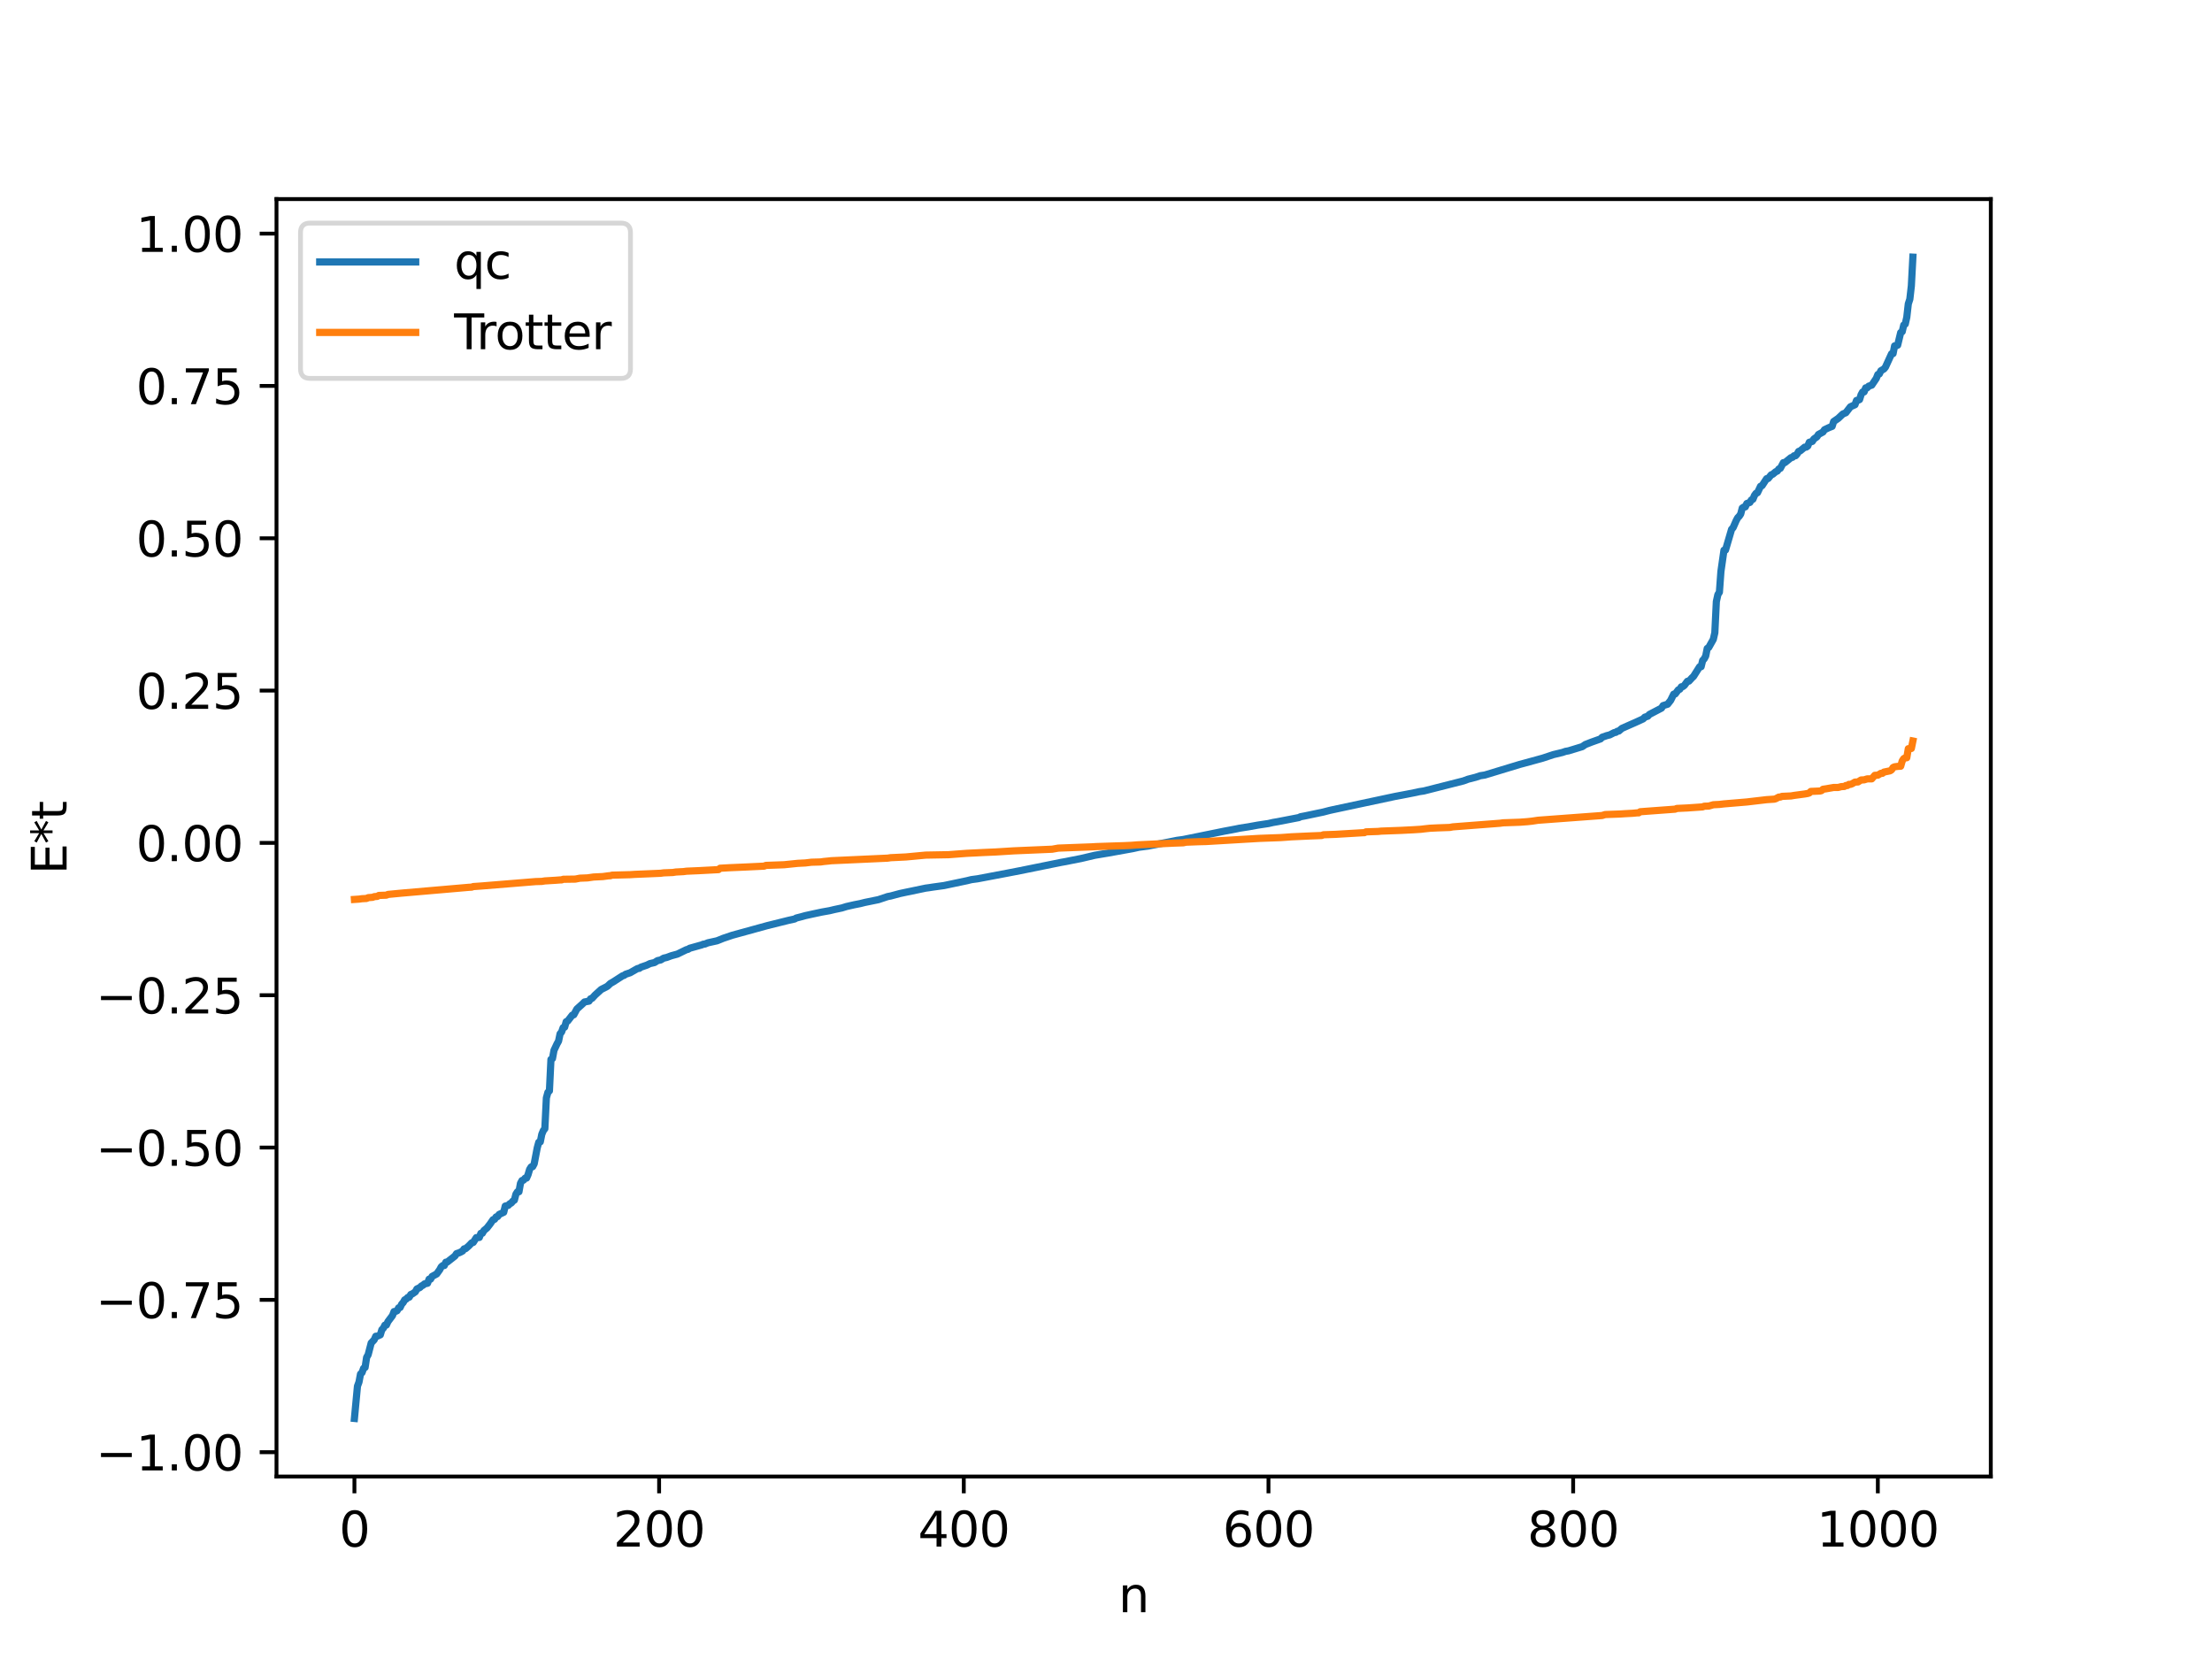 <?xml version="1.0" encoding="utf-8" standalone="no"?>
<!DOCTYPE svg PUBLIC "-//W3C//DTD SVG 1.1//EN"
  "http://www.w3.org/Graphics/SVG/1.1/DTD/svg11.dtd">
<svg xmlns:xlink="http://www.w3.org/1999/xlink" width="460.8pt" height="345.6pt" viewBox="0 0 460.8 345.6" xmlns="http://www.w3.org/2000/svg" version="1.1">
 <defs>
  <style type="text/css">*{stroke-linejoin: round; stroke-linecap: butt}</style>
 </defs>
 <g id="figure_1">
  <g id="patch_1">
   <path d="M 0 345.6 
L 460.8 345.6 
L 460.8 0 
L 0 0 
z
" style="fill: #ffffff"/>
  </g>
  <g id="axes_1">
   <g id="patch_2">
    <path d="M 57.6 307.584 
L 414.72 307.584 
L 414.72 41.472 
L 57.6 41.472 
z
" style="fill: #ffffff"/>
   </g>
   <g id="matplotlib.axis_1">
    <g id="xtick_1">
     <g id="line2d_1">
      <defs>
       <path id="m4e62f9c5b2" d="M 0 0 
L 0 3.5 
" style="stroke: #000000; stroke-width: 0.8"/>
      </defs>
      <g>
       <use xlink:href="#m4e62f9c5b2" x="73.833" y="307.584" style="stroke: #000000; stroke-width: 0.8"/>
      </g>
     </g>
     <g id="text_1">
      <!-- 0 -->
      <g transform="translate(70.651 322.182) scale(0.1 -0.1)">
       <defs>
        <path id="DejaVuSans-30" d="M 2034 4250 
Q 1547 4250 1301 3770 
Q 1056 3291 1056 2328 
Q 1056 1369 1301 889 
Q 1547 409 2034 409 
Q 2525 409 2770 889 
Q 3016 1369 3016 2328 
Q 3016 3291 2770 3770 
Q 2525 4250 2034 4250 
z
M 2034 4750 
Q 2819 4750 3233 4129 
Q 3647 3509 3647 2328 
Q 3647 1150 3233 529 
Q 2819 -91 2034 -91 
Q 1250 -91 836 529 
Q 422 1150 422 2328 
Q 422 3509 836 4129 
Q 1250 4750 2034 4750 
z
" transform="scale(0.016)"/>
       </defs>
       <use xlink:href="#DejaVuSans-30"/>
      </g>
     </g>
    </g>
    <g id="xtick_2">
     <g id="line2d_2">
      <g>
       <use xlink:href="#m4e62f9c5b2" x="137.304" y="307.584" style="stroke: #000000; stroke-width: 0.8"/>
      </g>
     </g>
     <g id="text_2">
      <!-- 200 -->
      <g transform="translate(127.76 322.182) scale(0.1 -0.1)">
       <defs>
        <path id="DejaVuSans-32" d="M 1228 531 
L 3431 531 
L 3431 0 
L 469 0 
L 469 531 
Q 828 903 1448 1529 
Q 2069 2156 2228 2338 
Q 2531 2678 2651 2914 
Q 2772 3150 2772 3378 
Q 2772 3750 2511 3984 
Q 2250 4219 1831 4219 
Q 1534 4219 1204 4116 
Q 875 4013 500 3803 
L 500 4441 
Q 881 4594 1212 4672 
Q 1544 4750 1819 4750 
Q 2544 4750 2975 4387 
Q 3406 4025 3406 3419 
Q 3406 3131 3298 2873 
Q 3191 2616 2906 2266 
Q 2828 2175 2409 1742 
Q 1991 1309 1228 531 
z
" transform="scale(0.016)"/>
       </defs>
       <use xlink:href="#DejaVuSans-32"/>
       <use xlink:href="#DejaVuSans-30" x="63.623"/>
       <use xlink:href="#DejaVuSans-30" x="127.246"/>
      </g>
     </g>
    </g>
    <g id="xtick_3">
     <g id="line2d_3">
      <g>
       <use xlink:href="#m4e62f9c5b2" x="200.775" y="307.584" style="stroke: #000000; stroke-width: 0.8"/>
      </g>
     </g>
     <g id="text_3">
      <!-- 400 -->
      <g transform="translate(191.231 322.182) scale(0.1 -0.1)">
       <defs>
        <path id="DejaVuSans-34" d="M 2419 4116 
L 825 1625 
L 2419 1625 
L 2419 4116 
z
M 2253 4666 
L 3047 4666 
L 3047 1625 
L 3713 1625 
L 3713 1100 
L 3047 1100 
L 3047 0 
L 2419 0 
L 2419 1100 
L 313 1100 
L 313 1709 
L 2253 4666 
z
" transform="scale(0.016)"/>
       </defs>
       <use xlink:href="#DejaVuSans-34"/>
       <use xlink:href="#DejaVuSans-30" x="63.623"/>
       <use xlink:href="#DejaVuSans-30" x="127.246"/>
      </g>
     </g>
    </g>
    <g id="xtick_4">
     <g id="line2d_4">
      <g>
       <use xlink:href="#m4e62f9c5b2" x="264.246" y="307.584" style="stroke: #000000; stroke-width: 0.8"/>
      </g>
     </g>
     <g id="text_4">
      <!-- 600 -->
      <g transform="translate(254.702 322.182) scale(0.1 -0.1)">
       <defs>
        <path id="DejaVuSans-36" d="M 2113 2584 
Q 1688 2584 1439 2293 
Q 1191 2003 1191 1497 
Q 1191 994 1439 701 
Q 1688 409 2113 409 
Q 2538 409 2786 701 
Q 3034 994 3034 1497 
Q 3034 2003 2786 2293 
Q 2538 2584 2113 2584 
z
M 3366 4563 
L 3366 3988 
Q 3128 4100 2886 4159 
Q 2644 4219 2406 4219 
Q 1781 4219 1451 3797 
Q 1122 3375 1075 2522 
Q 1259 2794 1537 2939 
Q 1816 3084 2150 3084 
Q 2853 3084 3261 2657 
Q 3669 2231 3669 1497 
Q 3669 778 3244 343 
Q 2819 -91 2113 -91 
Q 1303 -91 875 529 
Q 447 1150 447 2328 
Q 447 3434 972 4092 
Q 1497 4750 2381 4750 
Q 2619 4750 2861 4703 
Q 3103 4656 3366 4563 
z
" transform="scale(0.016)"/>
       </defs>
       <use xlink:href="#DejaVuSans-36"/>
       <use xlink:href="#DejaVuSans-30" x="63.623"/>
       <use xlink:href="#DejaVuSans-30" x="127.246"/>
      </g>
     </g>
    </g>
    <g id="xtick_5">
     <g id="line2d_5">
      <g>
       <use xlink:href="#m4e62f9c5b2" x="327.717" y="307.584" style="stroke: #000000; stroke-width: 0.8"/>
      </g>
     </g>
     <g id="text_5">
      <!-- 800 -->
      <g transform="translate(318.173 322.182) scale(0.1 -0.1)">
       <defs>
        <path id="DejaVuSans-38" d="M 2034 2216 
Q 1584 2216 1326 1975 
Q 1069 1734 1069 1313 
Q 1069 891 1326 650 
Q 1584 409 2034 409 
Q 2484 409 2743 651 
Q 3003 894 3003 1313 
Q 3003 1734 2745 1975 
Q 2488 2216 2034 2216 
z
M 1403 2484 
Q 997 2584 770 2862 
Q 544 3141 544 3541 
Q 544 4100 942 4425 
Q 1341 4750 2034 4750 
Q 2731 4750 3128 4425 
Q 3525 4100 3525 3541 
Q 3525 3141 3298 2862 
Q 3072 2584 2669 2484 
Q 3125 2378 3379 2068 
Q 3634 1759 3634 1313 
Q 3634 634 3220 271 
Q 2806 -91 2034 -91 
Q 1263 -91 848 271 
Q 434 634 434 1313 
Q 434 1759 690 2068 
Q 947 2378 1403 2484 
z
M 1172 3481 
Q 1172 3119 1398 2916 
Q 1625 2713 2034 2713 
Q 2441 2713 2670 2916 
Q 2900 3119 2900 3481 
Q 2900 3844 2670 4047 
Q 2441 4250 2034 4250 
Q 1625 4250 1398 4047 
Q 1172 3844 1172 3481 
z
" transform="scale(0.016)"/>
       </defs>
       <use xlink:href="#DejaVuSans-38"/>
       <use xlink:href="#DejaVuSans-30" x="63.623"/>
       <use xlink:href="#DejaVuSans-30" x="127.246"/>
      </g>
     </g>
    </g>
    <g id="xtick_6">
     <g id="line2d_6">
      <g>
       <use xlink:href="#m4e62f9c5b2" x="391.188" y="307.584" style="stroke: #000000; stroke-width: 0.8"/>
      </g>
     </g>
     <g id="text_6">
      <!-- 1000 -->
      <g transform="translate(378.463 322.182) scale(0.1 -0.1)">
       <defs>
        <path id="DejaVuSans-31" d="M 794 531 
L 1825 531 
L 1825 4091 
L 703 3866 
L 703 4441 
L 1819 4666 
L 2450 4666 
L 2450 531 
L 3481 531 
L 3481 0 
L 794 0 
L 794 531 
z
" transform="scale(0.016)"/>
       </defs>
       <use xlink:href="#DejaVuSans-31"/>
       <use xlink:href="#DejaVuSans-30" x="63.623"/>
       <use xlink:href="#DejaVuSans-30" x="127.246"/>
       <use xlink:href="#DejaVuSans-30" x="190.869"/>
      </g>
     </g>
    </g>
    <g id="text_7">
     <!-- n -->
     <g transform="translate(232.991 335.861) scale(0.1 -0.1)">
      <defs>
       <path id="DejaVuSans-6e" d="M 3513 2113 
L 3513 0 
L 2938 0 
L 2938 2094 
Q 2938 2591 2744 2837 
Q 2550 3084 2163 3084 
Q 1697 3084 1428 2787 
Q 1159 2491 1159 1978 
L 1159 0 
L 581 0 
L 581 3500 
L 1159 3500 
L 1159 2956 
Q 1366 3272 1645 3428 
Q 1925 3584 2291 3584 
Q 2894 3584 3203 3211 
Q 3513 2838 3513 2113 
z
" transform="scale(0.016)"/>
      </defs>
      <use xlink:href="#DejaVuSans-6e"/>
     </g>
    </g>
   </g>
   <g id="matplotlib.axis_2">
    <g id="ytick_1">
     <g id="line2d_7">
      <defs>
       <path id="m78bce7e5d7" d="M 0 0 
L -3.5 0 
" style="stroke: #000000; stroke-width: 0.8"/>
      </defs>
      <g>
       <use xlink:href="#m78bce7e5d7" x="57.6" y="302.518" style="stroke: #000000; stroke-width: 0.8"/>
      </g>
     </g>
     <g id="text_8">
      <!-- −1.00 -->
      <g transform="translate(19.955 306.317) scale(0.1 -0.1)">
       <defs>
        <path id="DejaVuSans-2212" d="M 678 2272 
L 4684 2272 
L 4684 1741 
L 678 1741 
L 678 2272 
z
" transform="scale(0.016)"/>
        <path id="DejaVuSans-2e" d="M 684 794 
L 1344 794 
L 1344 0 
L 684 0 
L 684 794 
z
" transform="scale(0.016)"/>
       </defs>
       <use xlink:href="#DejaVuSans-2212"/>
       <use xlink:href="#DejaVuSans-31" x="83.789"/>
       <use xlink:href="#DejaVuSans-2e" x="147.412"/>
       <use xlink:href="#DejaVuSans-30" x="179.199"/>
       <use xlink:href="#DejaVuSans-30" x="242.822"/>
      </g>
     </g>
    </g>
    <g id="ytick_2">
     <g id="line2d_8">
      <g>
       <use xlink:href="#m78bce7e5d7" x="57.6" y="270.786" style="stroke: #000000; stroke-width: 0.8"/>
      </g>
     </g>
     <g id="text_9">
      <!-- −0.75 -->
      <g transform="translate(19.955 274.585) scale(0.1 -0.1)">
       <defs>
        <path id="DejaVuSans-37" d="M 525 4666 
L 3525 4666 
L 3525 4397 
L 1831 0 
L 1172 0 
L 2766 4134 
L 525 4134 
L 525 4666 
z
" transform="scale(0.016)"/>
        <path id="DejaVuSans-35" d="M 691 4666 
L 3169 4666 
L 3169 4134 
L 1269 4134 
L 1269 2991 
Q 1406 3038 1543 3061 
Q 1681 3084 1819 3084 
Q 2600 3084 3056 2656 
Q 3513 2228 3513 1497 
Q 3513 744 3044 326 
Q 2575 -91 1722 -91 
Q 1428 -91 1123 -41 
Q 819 9 494 109 
L 494 744 
Q 775 591 1075 516 
Q 1375 441 1709 441 
Q 2250 441 2565 725 
Q 2881 1009 2881 1497 
Q 2881 1984 2565 2268 
Q 2250 2553 1709 2553 
Q 1456 2553 1204 2497 
Q 953 2441 691 2322 
L 691 4666 
z
" transform="scale(0.016)"/>
       </defs>
       <use xlink:href="#DejaVuSans-2212"/>
       <use xlink:href="#DejaVuSans-30" x="83.789"/>
       <use xlink:href="#DejaVuSans-2e" x="147.412"/>
       <use xlink:href="#DejaVuSans-37" x="179.199"/>
       <use xlink:href="#DejaVuSans-35" x="242.822"/>
      </g>
     </g>
    </g>
    <g id="ytick_3">
     <g id="line2d_9">
      <g>
       <use xlink:href="#m78bce7e5d7" x="57.6" y="239.055" style="stroke: #000000; stroke-width: 0.8"/>
      </g>
     </g>
     <g id="text_10">
      <!-- −0.50 -->
      <g transform="translate(19.955 242.854) scale(0.1 -0.1)">
       <use xlink:href="#DejaVuSans-2212"/>
       <use xlink:href="#DejaVuSans-30" x="83.789"/>
       <use xlink:href="#DejaVuSans-2e" x="147.412"/>
       <use xlink:href="#DejaVuSans-35" x="179.199"/>
       <use xlink:href="#DejaVuSans-30" x="242.822"/>
      </g>
     </g>
    </g>
    <g id="ytick_4">
     <g id="line2d_10">
      <g>
       <use xlink:href="#m78bce7e5d7" x="57.6" y="207.323" style="stroke: #000000; stroke-width: 0.8"/>
      </g>
     </g>
     <g id="text_11">
      <!-- −0.25 -->
      <g transform="translate(19.955 211.123) scale(0.1 -0.1)">
       <use xlink:href="#DejaVuSans-2212"/>
       <use xlink:href="#DejaVuSans-30" x="83.789"/>
       <use xlink:href="#DejaVuSans-2e" x="147.412"/>
       <use xlink:href="#DejaVuSans-32" x="179.199"/>
       <use xlink:href="#DejaVuSans-35" x="242.822"/>
      </g>
     </g>
    </g>
    <g id="ytick_5">
     <g id="line2d_11">
      <g>
       <use xlink:href="#m78bce7e5d7" x="57.6" y="175.592" style="stroke: #000000; stroke-width: 0.8"/>
      </g>
     </g>
     <g id="text_12">
      <!-- 0.00 -->
      <g transform="translate(28.334 179.391) scale(0.1 -0.1)">
       <use xlink:href="#DejaVuSans-30"/>
       <use xlink:href="#DejaVuSans-2e" x="63.623"/>
       <use xlink:href="#DejaVuSans-30" x="95.41"/>
       <use xlink:href="#DejaVuSans-30" x="159.033"/>
      </g>
     </g>
    </g>
    <g id="ytick_6">
     <g id="line2d_12">
      <g>
       <use xlink:href="#m78bce7e5d7" x="57.6" y="143.861" style="stroke: #000000; stroke-width: 0.8"/>
      </g>
     </g>
     <g id="text_13">
      <!-- 0.25 -->
      <g transform="translate(28.334 147.66) scale(0.1 -0.1)">
       <use xlink:href="#DejaVuSans-30"/>
       <use xlink:href="#DejaVuSans-2e" x="63.623"/>
       <use xlink:href="#DejaVuSans-32" x="95.41"/>
       <use xlink:href="#DejaVuSans-35" x="159.033"/>
      </g>
     </g>
    </g>
    <g id="ytick_7">
     <g id="line2d_13">
      <g>
       <use xlink:href="#m78bce7e5d7" x="57.6" y="112.129" style="stroke: #000000; stroke-width: 0.8"/>
      </g>
     </g>
     <g id="text_14">
      <!-- 0.50 -->
      <g transform="translate(28.334 115.928) scale(0.1 -0.1)">
       <use xlink:href="#DejaVuSans-30"/>
       <use xlink:href="#DejaVuSans-2e" x="63.623"/>
       <use xlink:href="#DejaVuSans-35" x="95.41"/>
       <use xlink:href="#DejaVuSans-30" x="159.033"/>
      </g>
     </g>
    </g>
    <g id="ytick_8">
     <g id="line2d_14">
      <g>
       <use xlink:href="#m78bce7e5d7" x="57.6" y="80.398" style="stroke: #000000; stroke-width: 0.8"/>
      </g>
     </g>
     <g id="text_15">
      <!-- 0.75 -->
      <g transform="translate(28.334 84.197) scale(0.1 -0.1)">
       <use xlink:href="#DejaVuSans-30"/>
       <use xlink:href="#DejaVuSans-2e" x="63.623"/>
       <use xlink:href="#DejaVuSans-37" x="95.41"/>
       <use xlink:href="#DejaVuSans-35" x="159.033"/>
      </g>
     </g>
    </g>
    <g id="ytick_9">
     <g id="line2d_15">
      <g>
       <use xlink:href="#m78bce7e5d7" x="57.6" y="48.666" style="stroke: #000000; stroke-width: 0.8"/>
      </g>
     </g>
     <g id="text_16">
      <!-- 1.00 -->
      <g transform="translate(28.334 52.466) scale(0.1 -0.1)">
       <use xlink:href="#DejaVuSans-31"/>
       <use xlink:href="#DejaVuSans-2e" x="63.623"/>
       <use xlink:href="#DejaVuSans-30" x="95.41"/>
       <use xlink:href="#DejaVuSans-30" x="159.033"/>
      </g>
     </g>
    </g>
    <g id="text_17">
     <!-- E*t -->
     <g transform="translate(13.875 182.148) rotate(-90) scale(0.1 -0.1)">
      <defs>
       <path id="DejaVuSans-45" d="M 628 4666 
L 3578 4666 
L 3578 4134 
L 1259 4134 
L 1259 2753 
L 3481 2753 
L 3481 2222 
L 1259 2222 
L 1259 531 
L 3634 531 
L 3634 0 
L 628 0 
L 628 4666 
z
" transform="scale(0.016)"/>
       <path id="DejaVuSans-2a" d="M 3009 3897 
L 1888 3291 
L 3009 2681 
L 2828 2375 
L 1778 3009 
L 1778 1831 
L 1422 1831 
L 1422 3009 
L 372 2375 
L 191 2681 
L 1313 3291 
L 191 3897 
L 372 4206 
L 1422 3572 
L 1422 4750 
L 1778 4750 
L 1778 3572 
L 2828 4206 
L 3009 3897 
z
" transform="scale(0.016)"/>
       <path id="DejaVuSans-74" d="M 1172 4494 
L 1172 3500 
L 2356 3500 
L 2356 3053 
L 1172 3053 
L 1172 1153 
Q 1172 725 1289 603 
Q 1406 481 1766 481 
L 2356 481 
L 2356 0 
L 1766 0 
Q 1100 0 847 248 
Q 594 497 594 1153 
L 594 3053 
L 172 3053 
L 172 3500 
L 594 3500 
L 594 4494 
L 1172 4494 
z
" transform="scale(0.016)"/>
      </defs>
      <use xlink:href="#DejaVuSans-45"/>
      <use xlink:href="#DejaVuSans-2a" x="63.184"/>
      <use xlink:href="#DejaVuSans-74" x="113.184"/>
     </g>
    </g>
   </g>
   <g id="line2d_16">
    <path d="M 73.833 295.488 
L 74.467 288.765 
L 74.785 287.904 
L 75.102 286.23 
L 75.42 285.938 
L 75.737 285.053 
L 76.054 284.869 
L 76.372 282.771 
L 76.689 282.226 
L 77.324 279.775 
L 77.958 279.096 
L 78.276 278.365 
L 78.593 278.353 
L 79.228 278.068 
L 79.545 277.008 
L 79.862 276.677 
L 80.18 276.047 
L 80.497 276.026 
L 80.815 275.317 
L 81.767 274.05 
L 82.084 273.22 
L 82.401 273.192 
L 82.719 273.052 
L 83.036 272.447 
L 83.353 272.373 
L 83.671 271.691 
L 83.988 271.344 
L 84.305 270.781 
L 84.623 270.627 
L 84.94 270.285 
L 85.258 270.225 
L 85.575 269.665 
L 85.892 269.545 
L 86.527 269.105 
L 86.844 268.516 
L 87.479 268.212 
L 87.796 267.885 
L 88.114 267.745 
L 88.431 267.458 
L 89.066 267.326 
L 89.383 266.474 
L 89.7 266.468 
L 90.018 265.899 
L 90.97 265.385 
L 91.605 264.499 
L 91.922 263.904 
L 92.239 263.641 
L 92.557 263.632 
L 92.874 262.941 
L 93.191 262.895 
L 94.778 261.646 
L 95.096 261.16 
L 95.73 260.944 
L 96.365 260.611 
L 96.682 260.158 
L 97 260.113 
L 97.634 259.564 
L 98.269 258.902 
L 98.586 258.819 
L 99.221 257.82 
L 99.856 257.784 
L 100.173 256.926 
L 100.491 256.907 
L 100.808 256.346 
L 101.443 255.814 
L 102.077 255.002 
L 102.712 254.079 
L 103.029 254.002 
L 103.347 253.503 
L 103.664 253.433 
L 103.981 252.987 
L 104.934 252.54 
L 105.251 251.246 
L 105.886 251.094 
L 106.203 250.76 
L 106.52 250.606 
L 106.838 250.211 
L 107.155 250.011 
L 107.472 248.773 
L 107.79 248.277 
L 108.107 248.267 
L 108.424 246.507 
L 108.742 245.926 
L 109.059 245.842 
L 109.377 245.449 
L 109.694 245.414 
L 110.011 244.677 
L 110.329 243.602 
L 110.646 243.098 
L 110.963 243.033 
L 111.281 242.438 
L 111.915 239.117 
L 112.233 237.952 
L 112.55 237.877 
L 112.867 236.289 
L 113.185 235.525 
L 113.502 235.124 
L 113.82 228.716 
L 114.137 227.551 
L 114.454 227.254 
L 114.772 220.702 
L 115.089 220.511 
L 115.406 218.798 
L 116.041 217.451 
L 116.358 216.884 
L 116.676 215.359 
L 116.993 214.979 
L 117.31 214.075 
L 117.628 213.976 
L 117.945 212.839 
L 118.262 212.7 
L 119.215 211.47 
L 119.532 211.398 
L 120.167 210.205 
L 121.436 209.061 
L 121.753 208.73 
L 122.705 208.553 
L 123.023 208.066 
L 123.34 207.968 
L 123.975 207.275 
L 125.244 206.125 
L 126.514 205.474 
L 127.148 204.881 
L 127.783 204.516 
L 129.687 203.286 
L 130.005 203.193 
L 130.322 202.956 
L 131.274 202.641 
L 132.543 201.914 
L 132.861 201.744 
L 133.178 201.726 
L 133.496 201.488 
L 134.765 201.05 
L 135.4 200.737 
L 136.352 200.514 
L 136.986 200.11 
L 137.621 199.983 
L 138.256 199.6 
L 138.891 199.456 
L 139.843 199.101 
L 141.112 198.754 
L 143.016 197.827 
L 143.334 197.765 
L 143.651 197.547 
L 146.19 196.836 
L 146.507 196.689 
L 146.824 196.671 
L 147.459 196.407 
L 149.363 195.986 
L 149.998 195.737 
L 150.633 195.476 
L 152.537 194.831 
L 159.836 192.824 
L 164.279 191.72 
L 165.548 191.442 
L 165.866 191.247 
L 166.818 191.003 
L 167.77 190.74 
L 169.357 190.392 
L 171.261 189.988 
L 172.848 189.706 
L 173.8 189.477 
L 175.386 189.141 
L 176.339 188.846 
L 177.291 188.629 
L 177.925 188.485 
L 179.195 188.235 
L 180.147 187.996 
L 183.003 187.412 
L 184.907 186.774 
L 185.542 186.654 
L 187.446 186.142 
L 188.715 185.871 
L 189.985 185.609 
L 192.841 185.013 
L 193.476 184.929 
L 194.428 184.782 
L 196.649 184.477 
L 201.41 183.473 
L 202.362 183.24 
L 203.631 183.07 
L 209.978 181.867 
L 212.517 181.376 
L 221.086 179.639 
L 222.038 179.473 
L 222.99 179.279 
L 225.211 178.843 
L 228.067 178.17 
L 230.924 177.692 
L 236.001 176.777 
L 237.271 176.494 
L 239.175 176.248 
L 245.205 175.057 
L 246.474 174.886 
L 255.043 173.145 
L 257.581 172.666 
L 258.216 172.53 
L 260.12 172.233 
L 262.024 171.888 
L 264.246 171.553 
L 265.198 171.333 
L 266.15 171.172 
L 270.593 170.312 
L 270.91 170.143 
L 271.862 169.963 
L 275.671 169.165 
L 276.94 168.834 
L 277.575 168.692 
L 290.586 165.916 
L 293.125 165.436 
L 295.029 165.059 
L 295.664 164.914 
L 296.616 164.771 
L 304.867 162.677 
L 305.82 162.324 
L 307.406 161.918 
L 308.358 161.598 
L 309.31 161.453 
L 316.61 159.237 
L 317.562 158.984 
L 321.37 157.939 
L 323.591 157.2 
L 325.496 156.744 
L 326.13 156.524 
L 326.765 156.411 
L 329.621 155.538 
L 330.256 155.099 
L 331.525 154.604 
L 333.429 153.924 
L 333.747 153.586 
L 334.699 153.253 
L 335.334 153.093 
L 336.286 152.608 
L 336.603 152.562 
L 336.92 152.336 
L 337.238 152.284 
L 337.872 151.738 
L 338.507 151.454 
L 340.729 150.475 
L 342.315 149.748 
L 342.633 149.404 
L 343.267 149.199 
L 343.585 148.839 
L 346.124 147.512 
L 346.441 146.996 
L 347.393 146.701 
L 348.028 145.895 
L 348.662 144.606 
L 348.98 144.56 
L 349.615 143.718 
L 349.932 143.581 
L 350.249 143.078 
L 350.567 143.024 
L 350.884 142.778 
L 351.519 141.923 
L 351.836 141.894 
L 352.471 141.203 
L 352.788 140.914 
L 354.058 138.903 
L 354.375 138.89 
L 354.692 137.59 
L 355.01 137.259 
L 355.327 136.663 
L 355.644 135.084 
L 355.962 134.878 
L 356.914 133.185 
L 357.231 131.808 
L 357.548 125.313 
L 357.866 123.871 
L 358.183 123.366 
L 358.5 119.038 
L 359.135 114.616 
L 359.453 114.588 
L 360.722 110.262 
L 361.039 109.919 
L 361.674 108.464 
L 361.991 107.868 
L 362.309 107.546 
L 362.626 107.066 
L 362.943 105.842 
L 363.261 105.628 
L 363.578 105.593 
L 363.896 104.89 
L 364.53 104.666 
L 364.848 104.138 
L 365.165 104.007 
L 365.482 103.219 
L 365.8 102.785 
L 366.117 102.644 
L 366.752 101.301 
L 367.069 101.173 
L 368.021 99.717 
L 368.339 99.681 
L 368.973 98.917 
L 369.291 98.798 
L 369.925 98.259 
L 370.243 98.143 
L 370.56 97.698 
L 370.877 97.563 
L 371.512 96.373 
L 371.829 96.367 
L 373.099 95.336 
L 373.416 95.261 
L 373.734 94.94 
L 374.051 94.936 
L 374.368 94.59 
L 374.686 94.039 
L 375.003 93.933 
L 375.955 93.145 
L 376.272 93.142 
L 376.59 92.919 
L 376.907 92.135 
L 377.542 91.953 
L 377.859 91.446 
L 378.494 91.01 
L 378.811 90.515 
L 379.446 90.168 
L 379.763 89.991 
L 380.081 89.513 
L 381.033 89.066 
L 381.667 88.818 
L 381.985 87.809 
L 382.937 87.154 
L 383.889 86.25 
L 384.524 85.979 
L 385.476 84.741 
L 386.428 84.312 
L 386.745 83.416 
L 387.062 83.39 
L 387.38 83.239 
L 387.697 82.226 
L 388.015 81.653 
L 388.332 81.638 
L 388.649 80.801 
L 388.967 80.789 
L 389.284 80.442 
L 389.919 80.232 
L 390.871 78.82 
L 391.188 78.022 
L 391.505 77.896 
L 391.823 77.233 
L 392.458 76.864 
L 392.775 76.473 
L 394.044 73.697 
L 394.362 73.663 
L 394.679 72.052 
L 394.996 72.039 
L 395.314 71.911 
L 395.948 69.278 
L 396.266 69.092 
L 396.583 67.714 
L 396.9 67.507 
L 397.218 66.085 
L 397.535 63.295 
L 397.853 62.326 
L 398.17 59.551 
L 398.487 53.568 
L 398.487 53.568 
" clip-path="url(#pbd350eff8d)" style="fill: none; stroke: #1f77b4; stroke-width: 1.5; stroke-linecap: square"/>
   </g>
   <g id="line2d_17">
    <path d="M 73.833 187.367 
L 74.785 187.304 
L 75.42 187.217 
L 76.372 187.166 
L 76.689 186.997 
L 77.641 186.927 
L 77.958 186.787 
L 78.593 186.736 
L 78.91 186.539 
L 80.497 186.479 
L 80.815 186.326 
L 83.671 186.054 
L 97.634 184.845 
L 98.269 184.809 
L 98.586 184.687 
L 100.173 184.578 
L 111.598 183.65 
L 112.867 183.613 
L 113.502 183.511 
L 115.724 183.376 
L 116.676 183.305 
L 116.993 183.305 
L 117.31 183.169 
L 119.849 183.132 
L 120.801 182.944 
L 122.388 182.881 
L 123.658 182.698 
L 125.562 182.606 
L 126.831 182.434 
L 127.148 182.434 
L 127.466 182.314 
L 131.274 182.211 
L 132.226 182.148 
L 137.621 181.919 
L 138.256 181.831 
L 140.16 181.757 
L 140.795 181.655 
L 142.381 181.572 
L 143.016 181.485 
L 145.555 181.375 
L 149.681 181.157 
L 149.998 180.873 
L 151.902 180.765 
L 155.71 180.599 
L 156.662 180.552 
L 159.201 180.432 
L 159.519 180.279 
L 163.327 180.141 
L 166.183 179.849 
L 167.77 179.768 
L 169.039 179.616 
L 170.943 179.562 
L 171.578 179.469 
L 172.53 179.375 
L 173.165 179.303 
L 184.907 178.769 
L 185.542 178.672 
L 186.811 178.613 
L 188.715 178.521 
L 192.841 178.135 
L 197.601 178.048 
L 201.41 177.761 
L 203.314 177.671 
L 204.9 177.59 
L 207.439 177.48 
L 211.248 177.243 
L 219.181 176.906 
L 220.451 176.678 
L 224.259 176.534 
L 227.433 176.416 
L 228.385 176.358 
L 231.558 176.251 
L 234.097 176.17 
L 235.684 176.099 
L 236.953 175.999 
L 244.57 175.636 
L 246.474 175.572 
L 247.109 175.441 
L 249.648 175.344 
L 251.234 175.305 
L 262.342 174.649 
L 266.785 174.486 
L 267.737 174.419 
L 269.006 174.324 
L 273.132 174.135 
L 275.353 174.049 
L 275.671 173.898 
L 278.21 173.809 
L 279.162 173.751 
L 283.922 173.468 
L 284.239 173.46 
L 284.557 173.291 
L 287.096 173.203 
L 287.73 173.135 
L 291.856 172.983 
L 294.395 172.855 
L 295.981 172.754 
L 296.934 172.64 
L 297.886 172.539 
L 299.472 172.462 
L 302.011 172.372 
L 302.646 172.25 
L 312.484 171.496 
L 313.119 171.406 
L 316.61 171.284 
L 318.196 171.165 
L 319.148 171.061 
L 320.418 170.872 
L 333.747 169.886 
L 334.381 169.686 
L 337.555 169.571 
L 338.507 169.505 
L 340.094 169.421 
L 341.046 169.334 
L 341.363 169.334 
L 341.681 169.101 
L 343.902 168.934 
L 348.98 168.562 
L 349.297 168.417 
L 351.519 168.312 
L 354.692 168.093 
L 355.01 167.952 
L 355.962 167.921 
L 356.914 167.643 
L 358.183 167.577 
L 359.135 167.463 
L 363.896 167.066 
L 368.021 166.583 
L 369.608 166.478 
L 369.925 166.385 
L 370.56 166.048 
L 370.877 166.048 
L 371.195 165.899 
L 373.099 165.81 
L 373.734 165.699 
L 375.955 165.402 
L 376.59 165.289 
L 376.907 165.188 
L 377.224 164.867 
L 379.129 164.785 
L 379.446 164.701 
L 379.763 164.416 
L 380.398 164.323 
L 381.985 164.045 
L 382.937 164.038 
L 383.572 163.87 
L 384.206 163.834 
L 384.524 163.638 
L 384.841 163.638 
L 385.158 163.403 
L 385.476 163.403 
L 385.793 163.287 
L 386.428 162.922 
L 387.062 162.893 
L 387.697 162.484 
L 388.332 162.458 
L 388.967 162.257 
L 389.919 162.248 
L 390.553 161.513 
L 391.188 161.482 
L 391.823 161.099 
L 392.14 161.099 
L 392.458 160.84 
L 393.727 160.578 
L 394.044 160.38 
L 394.362 159.883 
L 394.679 159.74 
L 395.314 159.654 
L 395.948 159.619 
L 396.266 158.517 
L 396.583 158.035 
L 396.9 157.852 
L 397.218 157.852 
L 397.535 155.966 
L 398.17 155.924 
L 398.487 154.372 
L 398.487 154.372 
" clip-path="url(#pbd350eff8d)" style="fill: none; stroke: #ff7f0e; stroke-width: 1.5; stroke-linecap: square"/>
   </g>
   <g id="patch_3">
    <path d="M 57.6 307.584 
L 57.6 41.472 
" style="fill: none; stroke: #000000; stroke-width: 0.8; stroke-linejoin: miter; stroke-linecap: square"/>
   </g>
   <g id="patch_4">
    <path d="M 414.72 307.584 
L 414.72 41.472 
" style="fill: none; stroke: #000000; stroke-width: 0.8; stroke-linejoin: miter; stroke-linecap: square"/>
   </g>
   <g id="patch_5">
    <path d="M 57.6 307.584 
L 414.72 307.584 
" style="fill: none; stroke: #000000; stroke-width: 0.8; stroke-linejoin: miter; stroke-linecap: square"/>
   </g>
   <g id="patch_6">
    <path d="M 57.6 41.472 
L 414.72 41.472 
" style="fill: none; stroke: #000000; stroke-width: 0.8; stroke-linejoin: miter; stroke-linecap: square"/>
   </g>
   <g id="legend_1">
    <g id="patch_7">
     <path d="M 64.6 78.828 
L 129.342 78.828 
Q 131.342 78.828 131.342 76.828 
L 131.342 48.472 
Q 131.342 46.472 129.342 46.472 
L 64.6 46.472 
Q 62.6 46.472 62.6 48.472 
L 62.6 76.828 
Q 62.6 78.828 64.6 78.828 
z
" style="fill: #ffffff; opacity: 0.8; stroke: #cccccc; stroke-linejoin: miter"/>
    </g>
    <g id="line2d_18">
     <path d="M 66.6 54.57 
L 76.6 54.57 
L 86.6 54.57 
" style="fill: none; stroke: #1f77b4; stroke-width: 1.5; stroke-linecap: square"/>
    </g>
    <g id="text_18">
     <!-- qc -->
     <g transform="translate(94.6 58.07) scale(0.1 -0.1)">
      <defs>
       <path id="DejaVuSans-71" d="M 947 1747 
Q 947 1113 1208 752 
Q 1469 391 1925 391 
Q 2381 391 2643 752 
Q 2906 1113 2906 1747 
Q 2906 2381 2643 2742 
Q 2381 3103 1925 3103 
Q 1469 3103 1208 2742 
Q 947 2381 947 1747 
z
M 2906 525 
Q 2725 213 2448 61 
Q 2172 -91 1784 -91 
Q 1150 -91 751 415 
Q 353 922 353 1747 
Q 353 2572 751 3078 
Q 1150 3584 1784 3584 
Q 2172 3584 2448 3432 
Q 2725 3281 2906 2969 
L 2906 3500 
L 3481 3500 
L 3481 -1331 
L 2906 -1331 
L 2906 525 
z
" transform="scale(0.016)"/>
       <path id="DejaVuSans-63" d="M 3122 3366 
L 3122 2828 
Q 2878 2963 2633 3030 
Q 2388 3097 2138 3097 
Q 1578 3097 1268 2742 
Q 959 2388 959 1747 
Q 959 1106 1268 751 
Q 1578 397 2138 397 
Q 2388 397 2633 464 
Q 2878 531 3122 666 
L 3122 134 
Q 2881 22 2623 -34 
Q 2366 -91 2075 -91 
Q 1284 -91 818 406 
Q 353 903 353 1747 
Q 353 2603 823 3093 
Q 1294 3584 2113 3584 
Q 2378 3584 2631 3529 
Q 2884 3475 3122 3366 
z
" transform="scale(0.016)"/>
      </defs>
      <use xlink:href="#DejaVuSans-71"/>
      <use xlink:href="#DejaVuSans-63" x="63.477"/>
     </g>
    </g>
    <g id="line2d_19">
     <path d="M 66.6 69.249 
L 76.6 69.249 
L 86.6 69.249 
" style="fill: none; stroke: #ff7f0e; stroke-width: 1.5; stroke-linecap: square"/>
    </g>
    <g id="text_19">
     <!-- Trotter -->
     <g transform="translate(94.6 72.749) scale(0.1 -0.1)">
      <defs>
       <path id="DejaVuSans-54" d="M -19 4666 
L 3928 4666 
L 3928 4134 
L 2272 4134 
L 2272 0 
L 1638 0 
L 1638 4134 
L -19 4134 
L -19 4666 
z
" transform="scale(0.016)"/>
       <path id="DejaVuSans-72" d="M 2631 2963 
Q 2534 3019 2420 3045 
Q 2306 3072 2169 3072 
Q 1681 3072 1420 2755 
Q 1159 2438 1159 1844 
L 1159 0 
L 581 0 
L 581 3500 
L 1159 3500 
L 1159 2956 
Q 1341 3275 1631 3429 
Q 1922 3584 2338 3584 
Q 2397 3584 2469 3576 
Q 2541 3569 2628 3553 
L 2631 2963 
z
" transform="scale(0.016)"/>
       <path id="DejaVuSans-6f" d="M 1959 3097 
Q 1497 3097 1228 2736 
Q 959 2375 959 1747 
Q 959 1119 1226 758 
Q 1494 397 1959 397 
Q 2419 397 2687 759 
Q 2956 1122 2956 1747 
Q 2956 2369 2687 2733 
Q 2419 3097 1959 3097 
z
M 1959 3584 
Q 2709 3584 3137 3096 
Q 3566 2609 3566 1747 
Q 3566 888 3137 398 
Q 2709 -91 1959 -91 
Q 1206 -91 779 398 
Q 353 888 353 1747 
Q 353 2609 779 3096 
Q 1206 3584 1959 3584 
z
" transform="scale(0.016)"/>
       <path id="DejaVuSans-65" d="M 3597 1894 
L 3597 1613 
L 953 1613 
Q 991 1019 1311 708 
Q 1631 397 2203 397 
Q 2534 397 2845 478 
Q 3156 559 3463 722 
L 3463 178 
Q 3153 47 2828 -22 
Q 2503 -91 2169 -91 
Q 1331 -91 842 396 
Q 353 884 353 1716 
Q 353 2575 817 3079 
Q 1281 3584 2069 3584 
Q 2775 3584 3186 3129 
Q 3597 2675 3597 1894 
z
M 3022 2063 
Q 3016 2534 2758 2815 
Q 2500 3097 2075 3097 
Q 1594 3097 1305 2825 
Q 1016 2553 972 2059 
L 3022 2063 
z
" transform="scale(0.016)"/>
      </defs>
      <use xlink:href="#DejaVuSans-54"/>
      <use xlink:href="#DejaVuSans-72" x="46.334"/>
      <use xlink:href="#DejaVuSans-6f" x="85.197"/>
      <use xlink:href="#DejaVuSans-74" x="146.379"/>
      <use xlink:href="#DejaVuSans-74" x="185.588"/>
      <use xlink:href="#DejaVuSans-65" x="224.797"/>
      <use xlink:href="#DejaVuSans-72" x="286.32"/>
     </g>
    </g>
   </g>
  </g>
 </g>
 <defs>
  <clipPath id="pbd350eff8d">
   <rect x="57.6" y="41.472" width="357.12" height="266.112"/>
  </clipPath>
 </defs>
</svg>
